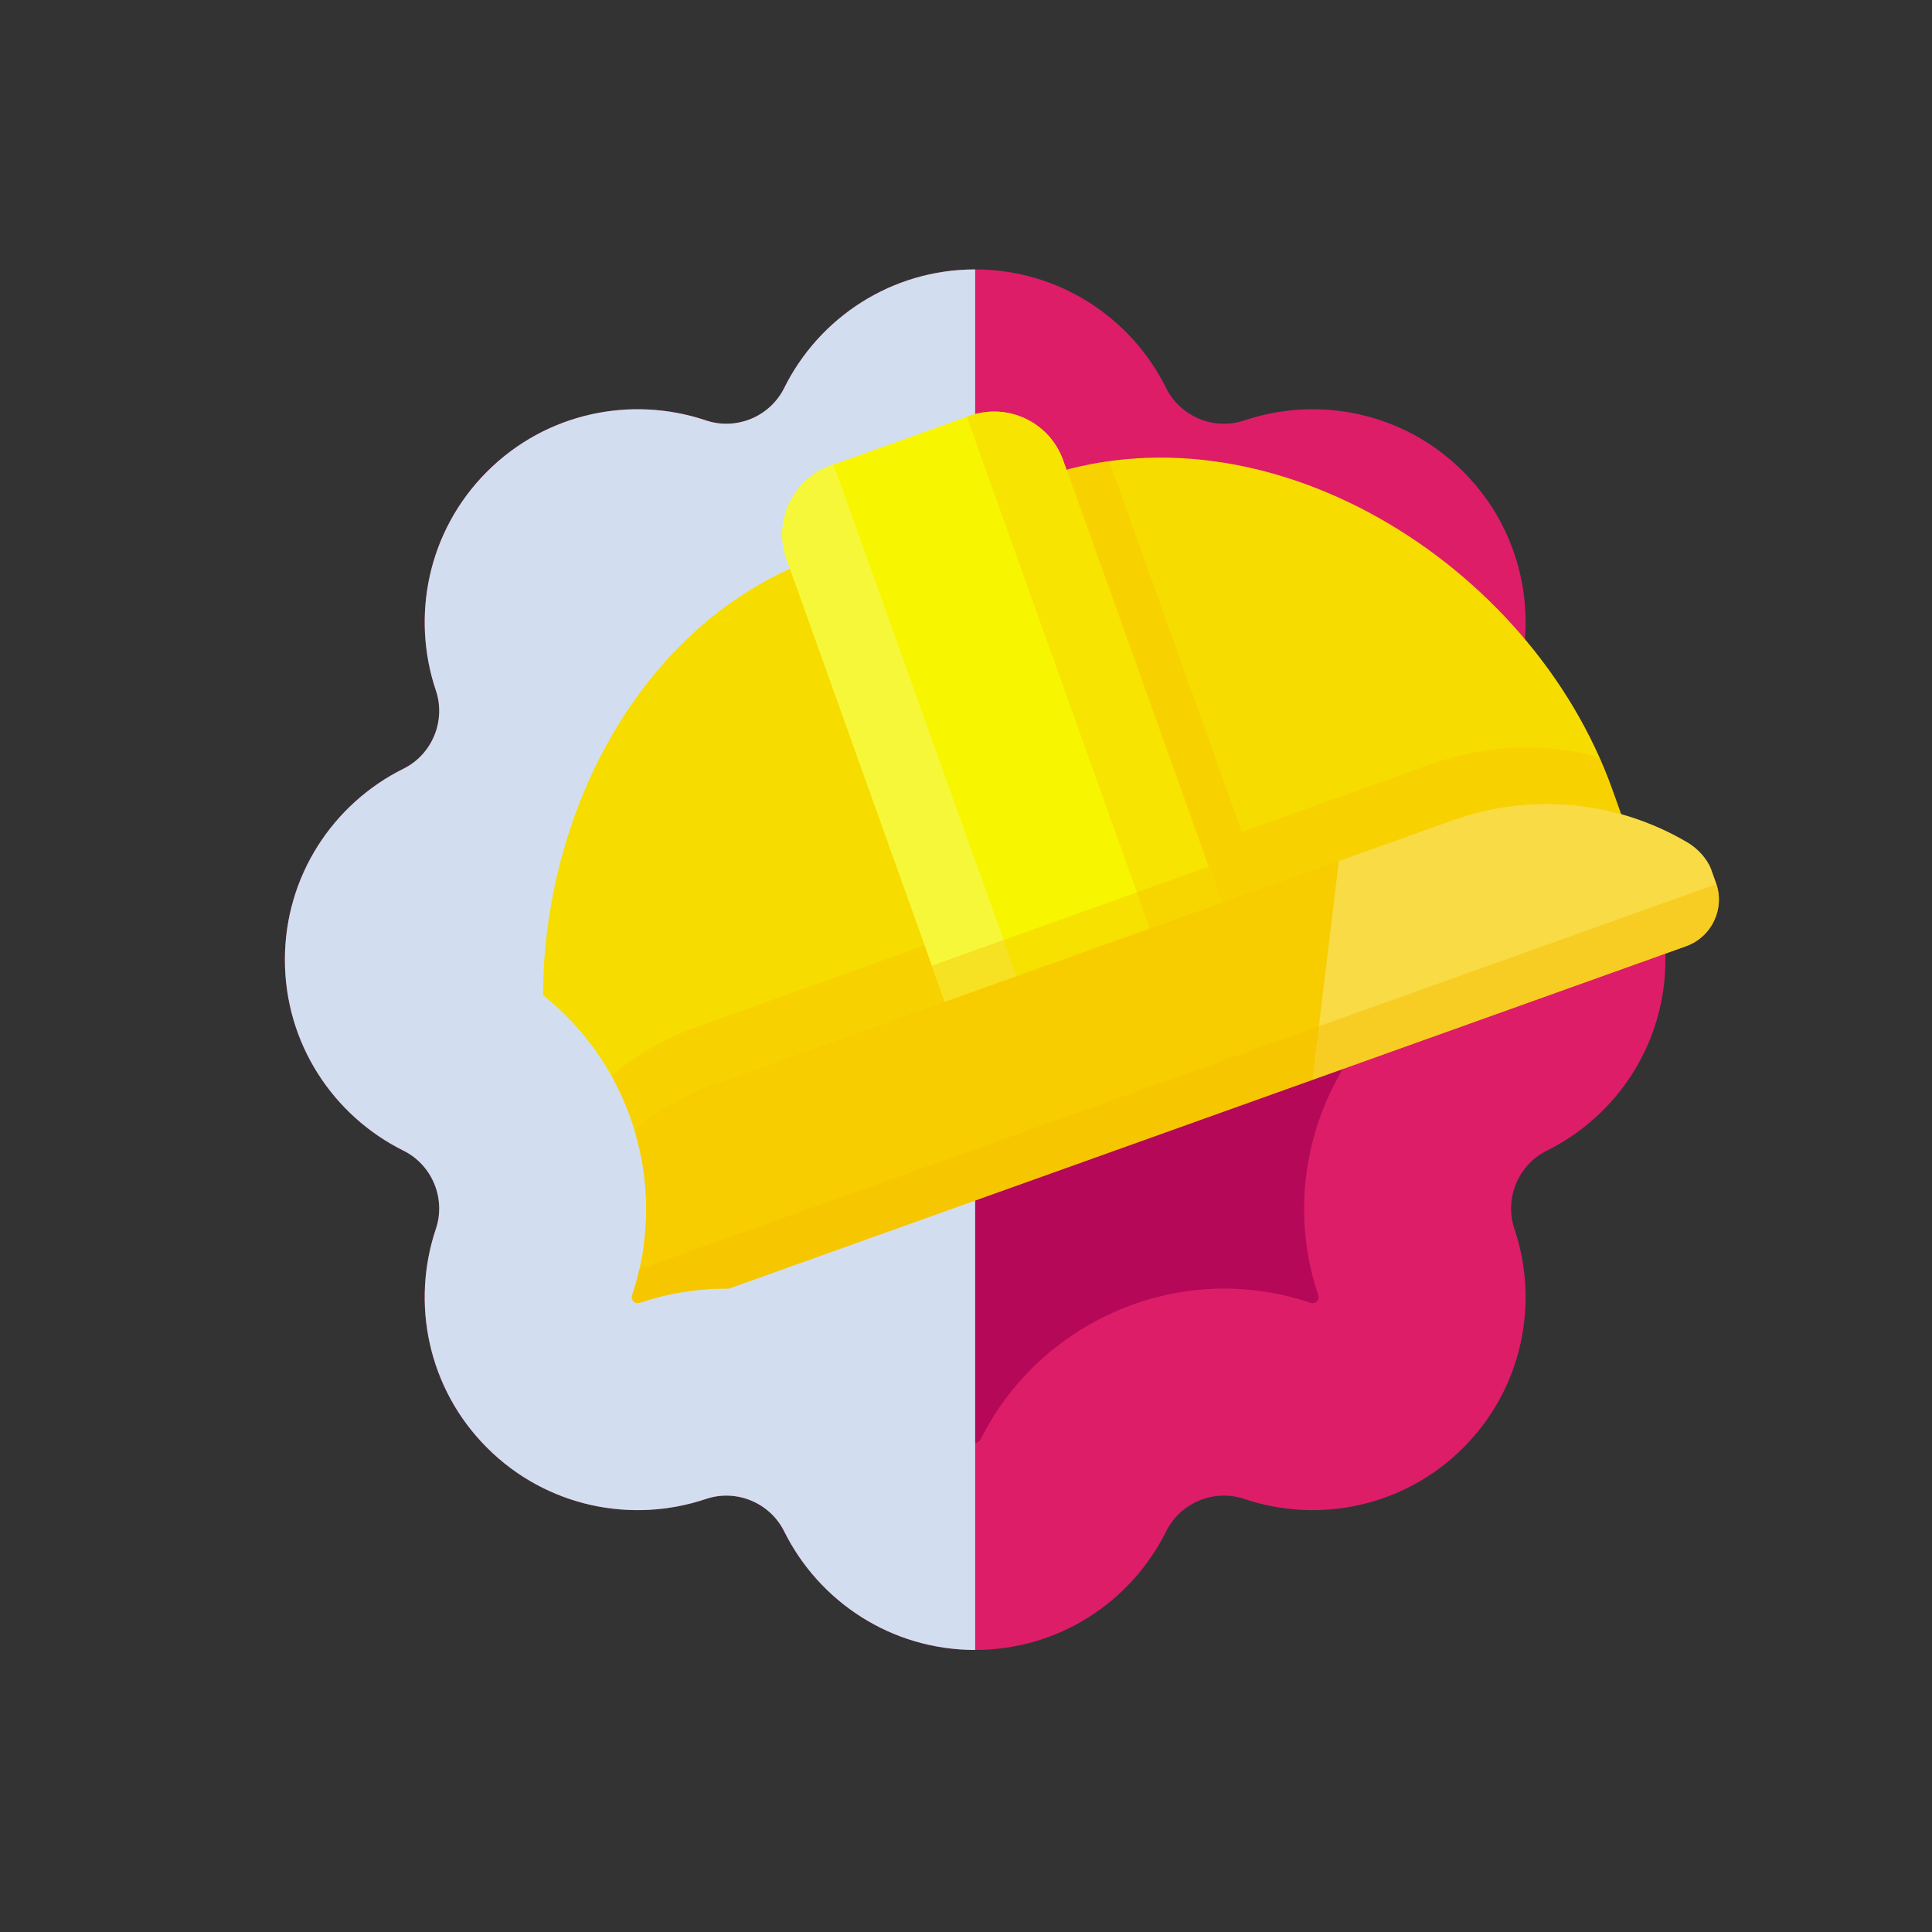 <?xml version="1.0" encoding="UTF-8"?>
<svg xmlns="http://www.w3.org/2000/svg" width="150" height="150" xmlns:xlink="http://www.w3.org/1999/xlink" version="1.1" viewBox="0 0 150 150">
  <rect x="0" y="0" width="150" height="150" fill="#333333" stroke="none"/>
  <!-- Generator: Adobe Illustrator 29.4.0, SVG Export Plug-In . SVG Version: 2.1.0 Build 152)  -->
  <defs>
    <clipPath id="clippath">
      <path d="M120.095,59.683c-2.225-1.104-3.308-3.716-2.515-6.071,1.944-5.772.625-12.396-3.974-16.996h0c-4.599-4.6-11.224-5.918-16.996-3.975-2.354.793-4.967-.289-6.071-2.515-2.707-5.456-8.324-9.208-14.828-9.208s-12.121,3.752-14.828,9.208c-1.104,2.225-3.716,3.307-6.071,2.515-5.772-1.944-12.397-.625-16.996,3.974h0c-4.599,4.6-5.918,11.224-3.974,16.996.793,2.354-.289,4.967-2.515,6.071-5.456,2.707-9.208,8.324-9.208,14.828h0c0,6.505,3.752,12.121,9.208,14.828,2.225,1.104,3.307,3.716,2.515,6.071-1.944,5.772-.625,12.397,3.974,16.996,4.6,4.599,11.224,5.918,16.996,3.974,2.354-.793,4.967.289,6.071,2.515,2.707,5.456,8.324,9.208,14.828,9.208s12.121-3.752,14.828-9.208c1.104-2.225,3.716-3.308,6.071-2.515,5.772,1.944,12.397.625,16.996-3.974s5.918-11.224,3.974-16.996c-.793-2.354.289-4.967,2.515-6.071,5.456-2.707,9.208-8.324,9.208-14.828h0c0-6.505-3.752-12.121-9.208-14.828Z" style="fill: none;"/>
    </clipPath>
    <clipPath id="clippath-1">
      <path d="M130.877,57.7l-35.163-33.534h-25.674l-20.93,11.581-12.139,15.488,1.228,23.275c0,.262.193.385.276.427,9.391,4.66,13.951,15.667,10.605,25.604-.029.088-.078.312.106.496.053.053.133.133.323.133.061,0,.12-.009.177-.028,2.166-.729,4.422-1.098,6.706-1.098,7.95,0,15.366,4.594,18.895,11.705.041.083.165.275.426.275s.385-.193.425-.273c3.527-7.113,10.944-11.708,18.895-11.708,2.285,0,4.542.37,6.709,1.099.053.018.114.027.174.027.189,0,.27-.081.323-.133.184-.184.135-.408.106-.495-1.6-4.751-1.393-9.747.286-14.177.214-.565,11.822-5.487,24.061-9.13,15.628-4.651,4.186-19.535,4.186-19.535Z" style="fill: none;"/>
    </clipPath>
    <clipPath id="clippath-2">
      <path d="M127.902,68.903l-80.863,28.925-2.73-7.632c-6.294-17.595,1.56-40.615,19.155-46.909l17.145-6.133c17.595-6.294,38.268,6.522,44.562,24.117l2.73,7.632Z" style="clip-rule: evenodd; fill: none;"/>
    </clipPath>
    <clipPath id="clippath-3">
      <path d="M71.33,32.971h11.434c3.137,0,5.685,2.547,5.685,5.685v36.827h-22.803v-36.827c0-3.137,2.547-5.685,5.685-5.685Z" transform="translate(-13.762 29.118) rotate(-19.682)" style="fill: none;"/>
    </clipPath>
    <clipPath id="clippath-4">
      <path d="M131.029,65.415c-5.54-3.271-12.194-3.901-18.259-1.732l-57.141,20.44c-6.06,2.168-10.809,6.877-13.099,13.135-.295.835-.297,1.746.001,2.58l.366,1.023c.715,2,2.919,3.041,4.919,2.325l83.086-29.72c2-.715,3.044-2.918,2.329-4.918l-.366-1.023c-.303-.847-1.061-1.653-1.835-2.111Z" style="fill: none;"/>
    </clipPath>
  </defs>
  <g style="isolation: isolate;">
    <g id="Layer_1">
      <g>
        <g style="clip-path: url(#clippath);">
          <path d="M120.095,59.683c-2.225-1.104-3.308-3.716-2.515-6.071,1.944-5.772.625-12.396-3.974-16.996h0c-4.599-4.6-11.224-5.918-16.996-3.975-2.354.793-4.967-.289-6.071-2.515-2.707-5.456-8.324-9.208-14.828-9.208s-12.121,3.752-14.828,9.208c-1.104,2.225-3.716,3.307-6.071,2.515-5.772-1.944-12.397-.625-16.996,3.974h0c-4.599,4.6-5.918,11.224-3.974,16.996.793,2.354-.289,4.967-2.515,6.071-5.456,2.707-9.208,8.324-9.208,14.828h0c0,6.505,3.752,12.121,9.208,14.828,2.225,1.104,3.307,3.716,2.515,6.071-1.944,5.772-.625,12.397,3.974,16.996,4.6,4.599,11.224,5.918,16.996,3.974,2.354-.793,4.967.289,6.071,2.515,2.707,5.456,8.324,9.208,14.828,9.208s12.121-3.752,14.828-9.208c1.104-2.225,3.716-3.308,6.071-2.515,5.772,1.944,12.397.625,16.996-3.974s5.918-11.224,3.974-16.996c-.793-2.354.289-4.967,2.515-6.071,5.456-2.707,9.208-8.324,9.208-14.828h0c0-6.505-3.752-12.121-9.208-14.828Z" style="fill: #dd1d68;"/>
          <path d="M75.712,112.025c-.261,0-.385-.193-.426-.275-3.529-7.111-10.945-11.705-18.895-11.705-2.284,0-4.541.369-6.706,1.098-.057.019-.116.028-.177.028-.189,0-.27-.08-.323-.133-.184-.184-.136-.408-.106-.496,3.346-9.936-1.214-20.944-10.605-25.604-.084-.042-.276-.165-.276-.427s.193-.384.276-.426c9.393-4.661,13.952-15.668,10.605-25.605-.029-.087-.078-.311.106-.495.055-.054.135-.134.323-.134.061,0,.12.009.173.027,2.166.73,4.425,1.1,6.712,1.1,7.949-.001,15.364-4.595,18.892-11.704.042-.084.166-.277.427-.277s.385.194.426.276c3.527,7.11,10.943,11.705,18.894,11.705,2.287-.001,4.546-.371,6.714-1.101.049-.017.109-.026.17-.026.19,0,.271.081.324.134.184.183.135.408.105.496-3.347,9.935,1.212,20.943,10.604,25.604.085.042.277.165.277.426s-.193.385-.276.426c-9.394,4.662-13.953,15.669-10.606,25.606.029.087.078.311-.106.495-.053.052-.133.133-.323.133-.061,0-.121-.009-.174-.027-2.168-.73-4.424-1.099-6.709-1.099-7.951,0-15.368,4.595-18.895,11.707-.04.081-.164.273-.425.273Z" style="fill: #b50859;"/>
          <rect x="22.12" y="20.92" width="53.592" height="107.183" style="fill: #d2deef; mix-blend-mode: multiply;"/>
        </g>
        <g style="clip-path: url(#clippath-1);">
          <g>
            <g style="clip-path: url(#clippath-2);">
              <path d="M127.902,68.903l-80.863,28.925-2.73-7.632c-6.294-17.595,1.56-40.615,19.155-46.909l17.145-6.133c17.595-6.294,38.268,6.522,44.562,24.117l2.73,7.632Z" style="fill: #f7dc00; fill-rule: evenodd;"/>
              <path d="M129.46,61.03c-5.54-3.271-12.194-3.901-18.259-1.732l-14.784,5.289-11.36-31.757-6.183,2.212,11.36,31.757-36.174,12.94c-6.06,2.168-10.809,6.877-13.099,13.135-.295.835-.297,1.746.001,2.58l.366,1.023c.715,2,2.919,3.041,4.919,2.325l83.086-29.72c2-.715,3.044-2.918,2.329-4.918l-.366-1.023c-.303-.847-1.061-1.653-1.835-2.111Z" style="fill: #f7c000; mix-blend-mode: multiply; opacity: .35;"/>
            </g>
            <g style="clip-path: url(#clippath-3);">
              <path d="M71.33,32.971h11.434c3.137,0,5.685,2.547,5.685,5.685v36.827h-22.803v-36.827c0-3.137,2.547-5.685,5.685-5.685Z" transform="translate(-13.762 29.118) rotate(-19.682)" style="fill: #f7f600;"/>
              <rect x="66.015" y="35.092" width="5.906" height="43.268" transform="translate(-15.076 26.543) rotate(-19.682)" style="fill: #f7f73a; mix-blend-mode: screen;"/>
              <rect x="81.925" y="29.401" width="5.906" height="43.268" transform="translate(-12.23 31.569) rotate(-19.682)" style="fill: #f7e000; opacity: .8;"/>
              <path d="M130.253,63.248c-5.686-3.678-12.423-4.542-18.488-2.372l-57.141,20.44c-6.06,2.168-10.726,7.111-12.865,13.79-.275.891-.252,1.873.073,2.781l.398,1.112c.778,2.175,3.033,3.357,5.033,2.642l83.086-29.72c2-.715,2.993-3.06,2.215-5.234l-.398-1.112c-.33-.921-1.117-1.811-1.912-2.326Z" style="fill: #f7c000; mix-blend-mode: multiply; opacity: .4;"/>
            </g>
            <g>
              <path d="M131.029,65.415c-5.54-3.271-12.194-3.901-18.259-1.732l-57.141,20.44c-6.06,2.168-10.809,6.877-13.099,13.135-.295.835-.297,1.746.001,2.58l.366,1.023c.715,2,2.919,3.041,4.919,2.325l83.086-29.72c2-.715,3.044-2.918,2.329-4.918l-.366-1.023c-.303-.847-1.061-1.653-1.835-2.111Z" style="fill: #f7cd00;"/>
              <g style="clip-path: url(#clippath-4);">
                <g style="mix-blend-mode: overlay; opacity: .55;">
                  <polygon points="132.999 88.466 99.908 100.303 105.421 54.63 138.512 42.793 132.999 88.466" style="fill: #fff; mix-blend-mode: soft-light; opacity: .5;"/>
                </g>
                <rect x="40.112" y="83.985" width="101.715" height="6.986" transform="translate(-24.148 35.75) rotate(-19.682)" style="fill: #f7c000; mix-blend-mode: multiply; opacity: .5;"/>
              </g>
            </g>
          </g>
        </g>
      </g>
    </g>
  </g>
</svg>